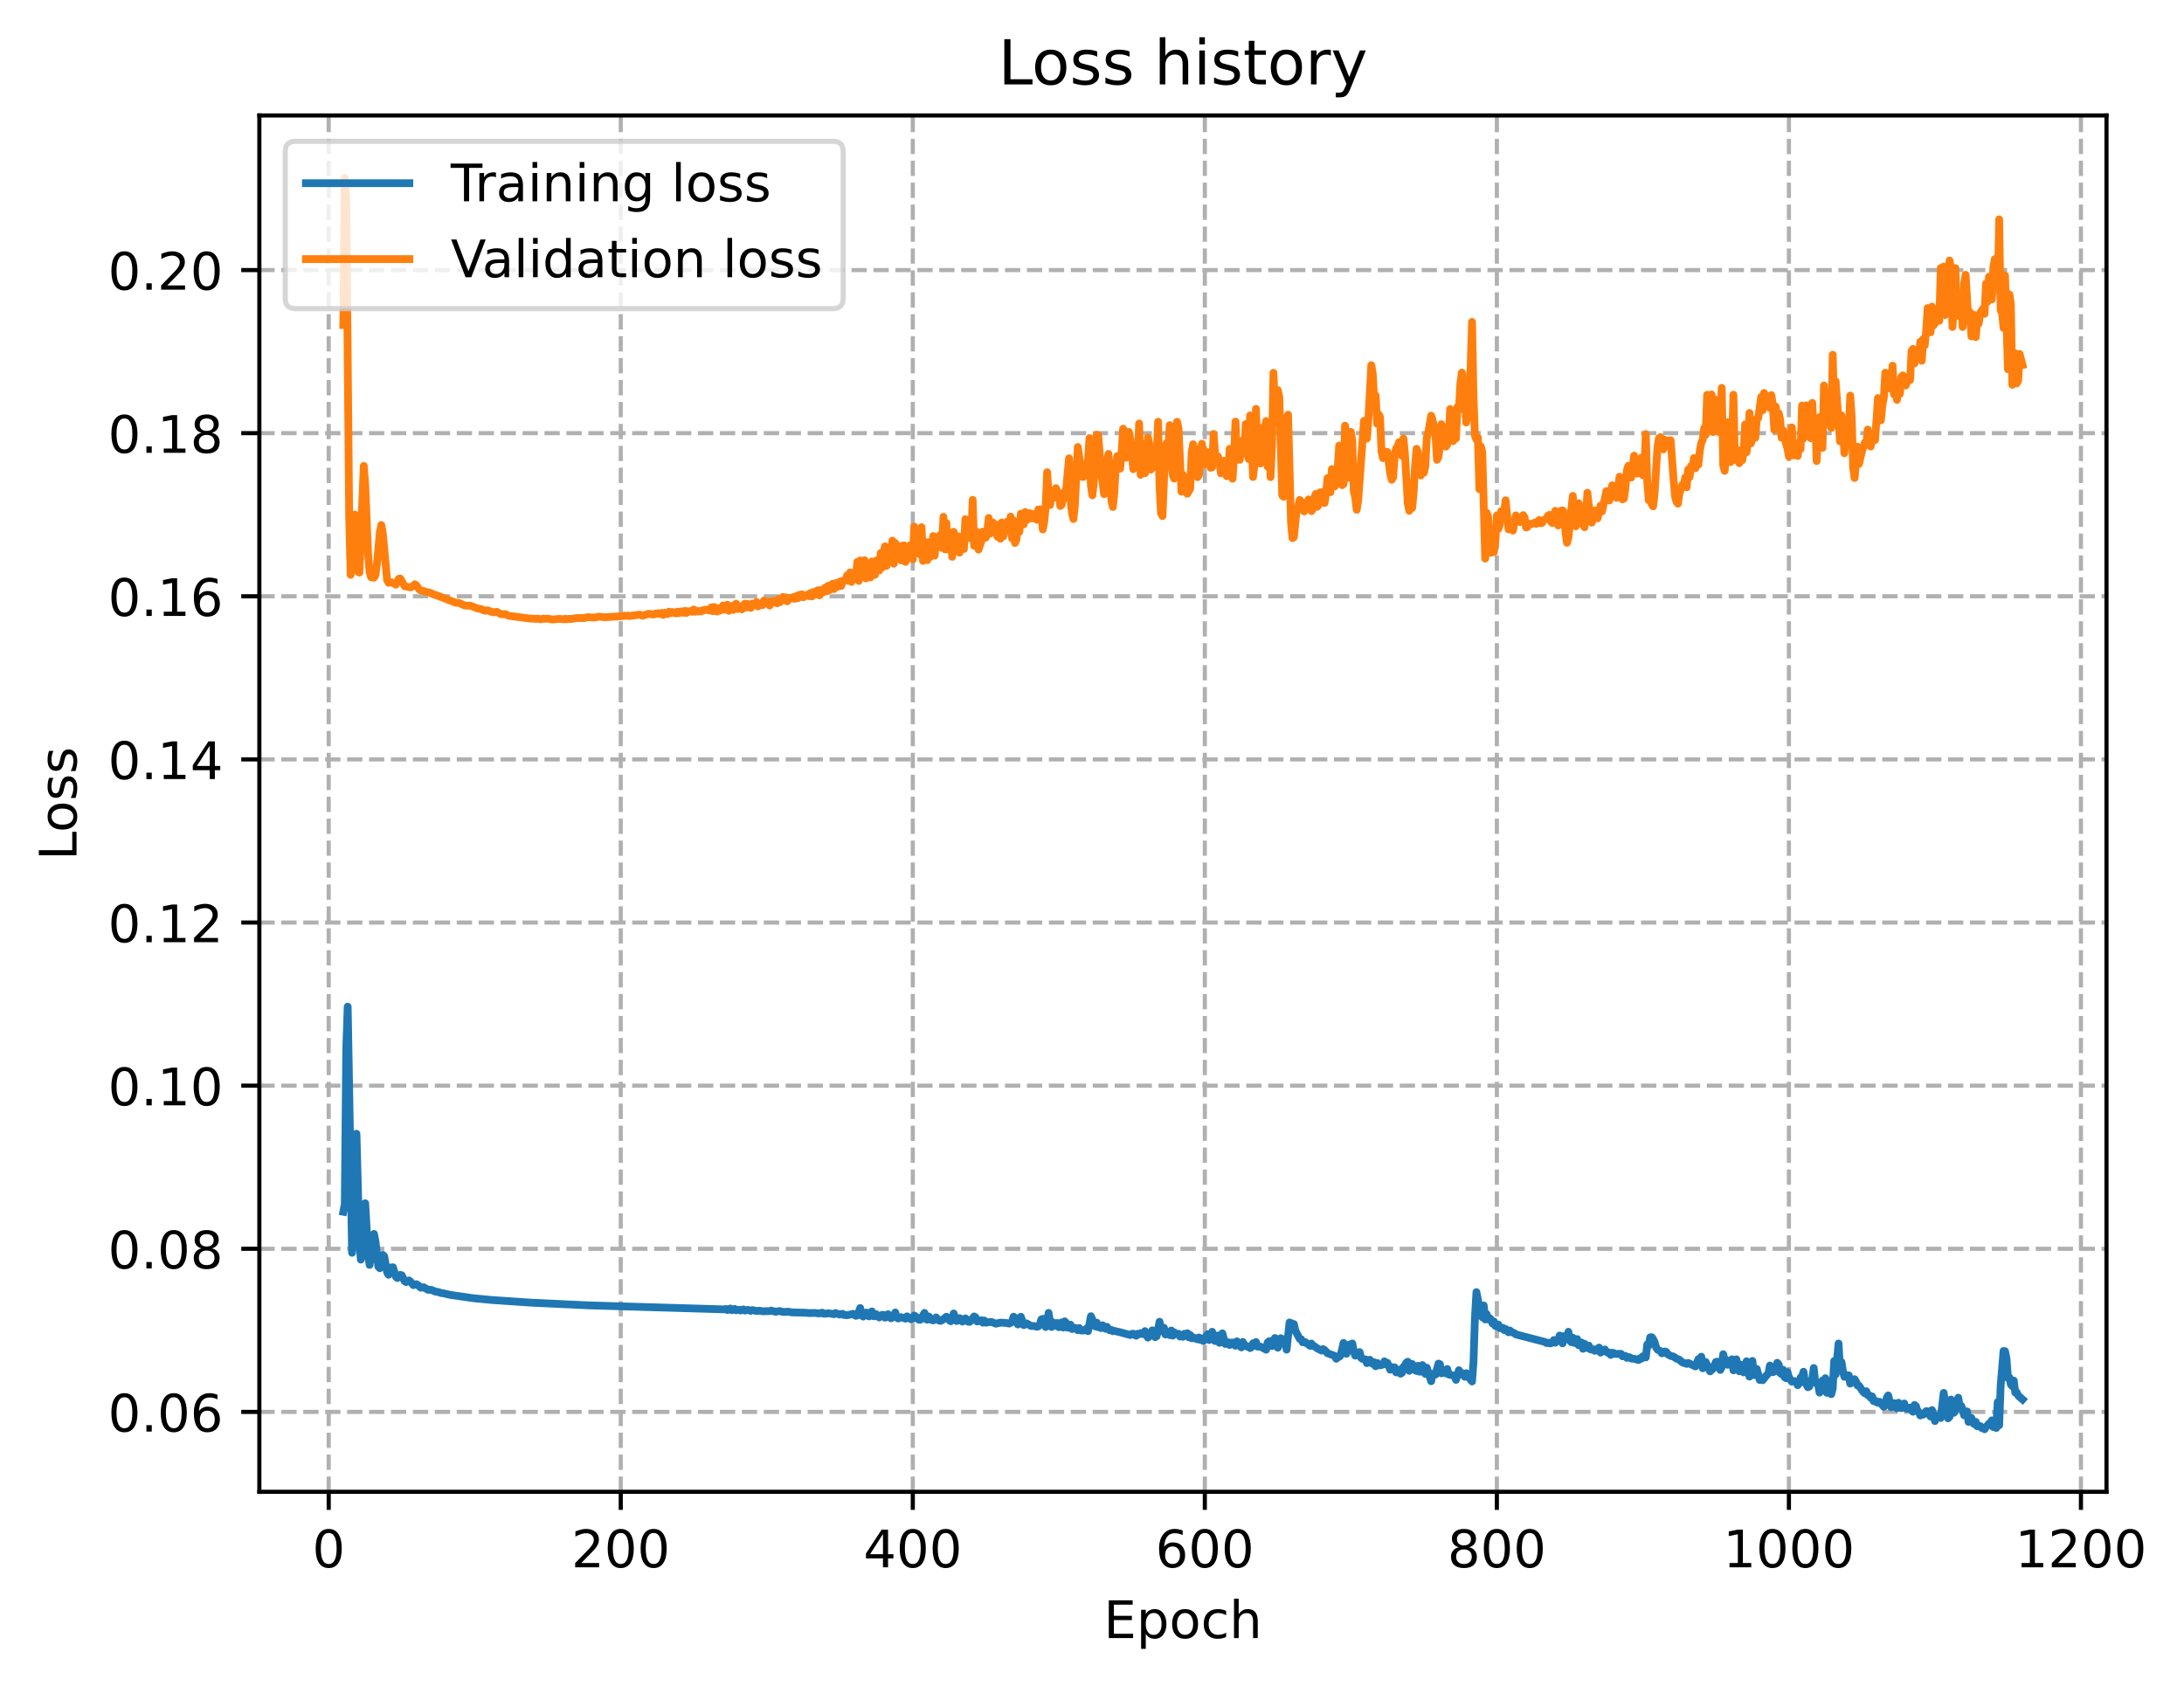 <?xml version="1.0" encoding="utf-8" standalone="no"?>
<!DOCTYPE svg PUBLIC "-//W3C//DTD SVG 1.1//EN"
  "http://www.w3.org/Graphics/SVG/1.1/DTD/svg11.dtd">
<!-- Created with matplotlib (https://matplotlib.org/) -->
<svg height="325.986pt" version="1.1" viewBox="0 0 422.248 325.986" width="422.248pt" xmlns="http://www.w3.org/2000/svg" xmlns:xlink="http://www.w3.org/1999/xlink">
 <defs>
  <style type="text/css">
*{stroke-linecap:butt;stroke-linejoin:round;}
  </style>
 </defs>
 <g id="figure_1">
  <g id="patch_1">
   <path d="M 0 325.986 
L 422.248 325.986 
L 422.248 0 
L 0 0 
z
" style="fill:#ffffff;"/>
  </g>
  <g id="axes_1">
   <g id="patch_2">
    <path d="M 50.144 288.43 
L 407.264 288.43 
L 407.264 22.318 
L 50.144 22.318 
z
" style="fill:#ffffff;"/>
   </g>
   <g id="matplotlib.axis_1">
    <g id="xtick_1">
     <g id="line2d_1">
      <path clip-path="url(#p79e97d33b9)" d="M 63.553 288.43 
L 63.553 22.318 
" style="fill:none;stroke:#b0b0b0;stroke-dasharray:2.96,1.28;stroke-dashoffset:0;stroke-width:0.8;"/>
     </g>
     <g id="line2d_2">
      <defs>
       <path d="M 0 0 
L 0 3.5 
" id="m7154ae6777" style="stroke:#000000;stroke-width:0.8;"/>
      </defs>
      <g>
       <use style="stroke:#000000;stroke-width:0.8;" x="63.553" xlink:href="#m7154ae6777" y="288.43"/>
      </g>
     </g>
     <g id="text_1">
      <!-- 0 -->
      <defs>
       <path d="M 31.781 66.406 
Q 24.172 66.406 20.328 58.906 
Q 16.5 51.422 16.5 36.375 
Q 16.5 21.391 20.328 13.891 
Q 24.172 6.391 31.781 6.391 
Q 39.453 6.391 43.281 13.891 
Q 47.125 21.391 47.125 36.375 
Q 47.125 51.422 43.281 58.906 
Q 39.453 66.406 31.781 66.406 
z
M 31.781 74.219 
Q 44.047 74.219 50.516 64.516 
Q 56.984 54.828 56.984 36.375 
Q 56.984 17.969 50.516 8.266 
Q 44.047 -1.422 31.781 -1.422 
Q 19.531 -1.422 13.062 8.266 
Q 6.594 17.969 6.594 36.375 
Q 6.594 54.828 13.062 64.516 
Q 19.531 74.219 31.781 74.219 
z
" id="DejaVuSans-48"/>
      </defs>
      <g transform="translate(60.372 303.029)scale(0.1 -0.1)">
       <use xlink:href="#DejaVuSans-48"/>
      </g>
     </g>
    </g>
    <g id="xtick_2">
     <g id="line2d_3">
      <path clip-path="url(#p79e97d33b9)" d="M 120.015 288.43 
L 120.015 22.318 
" style="fill:none;stroke:#b0b0b0;stroke-dasharray:2.96,1.28;stroke-dashoffset:0;stroke-width:0.8;"/>
     </g>
     <g id="line2d_4">
      <g>
       <use style="stroke:#000000;stroke-width:0.8;" x="120.015" xlink:href="#m7154ae6777" y="288.43"/>
      </g>
     </g>
     <g id="text_2">
      <!-- 200 -->
      <defs>
       <path d="M 19.188 8.297 
L 53.609 8.297 
L 53.609 0 
L 7.328 0 
L 7.328 8.297 
Q 12.938 14.109 22.625 23.891 
Q 32.328 33.688 34.812 36.531 
Q 39.547 41.844 41.422 45.531 
Q 43.312 49.219 43.312 52.781 
Q 43.312 58.594 39.234 62.25 
Q 35.156 65.922 28.609 65.922 
Q 23.969 65.922 18.812 64.312 
Q 13.672 62.703 7.812 59.422 
L 7.812 69.391 
Q 13.766 71.781 18.938 73 
Q 24.125 74.219 28.422 74.219 
Q 39.75 74.219 46.484 68.547 
Q 53.219 62.891 53.219 53.422 
Q 53.219 48.922 51.531 44.891 
Q 49.859 40.875 45.406 35.406 
Q 44.188 33.984 37.641 27.219 
Q 31.109 20.453 19.188 8.297 
z
" id="DejaVuSans-50"/>
      </defs>
      <g transform="translate(110.471 303.029)scale(0.1 -0.1)">
       <use xlink:href="#DejaVuSans-50"/>
       <use x="63.623" xlink:href="#DejaVuSans-48"/>
       <use x="127.246" xlink:href="#DejaVuSans-48"/>
      </g>
     </g>
    </g>
    <g id="xtick_3">
     <g id="line2d_5">
      <path clip-path="url(#p79e97d33b9)" d="M 176.477 288.43 
L 176.477 22.318 
" style="fill:none;stroke:#b0b0b0;stroke-dasharray:2.96,1.28;stroke-dashoffset:0;stroke-width:0.8;"/>
     </g>
     <g id="line2d_6">
      <g>
       <use style="stroke:#000000;stroke-width:0.8;" x="176.477" xlink:href="#m7154ae6777" y="288.43"/>
      </g>
     </g>
     <g id="text_3">
      <!-- 400 -->
      <defs>
       <path d="M 37.797 64.312 
L 12.891 25.391 
L 37.797 25.391 
z
M 35.203 72.906 
L 47.609 72.906 
L 47.609 25.391 
L 58.016 25.391 
L 58.016 17.188 
L 47.609 17.188 
L 47.609 0 
L 37.797 0 
L 37.797 17.188 
L 4.891 17.188 
L 4.891 26.703 
z
" id="DejaVuSans-52"/>
      </defs>
      <g transform="translate(166.933 303.029)scale(0.1 -0.1)">
       <use xlink:href="#DejaVuSans-52"/>
       <use x="63.623" xlink:href="#DejaVuSans-48"/>
       <use x="127.246" xlink:href="#DejaVuSans-48"/>
      </g>
     </g>
    </g>
    <g id="xtick_4">
     <g id="line2d_7">
      <path clip-path="url(#p79e97d33b9)" d="M 232.938 288.43 
L 232.938 22.318 
" style="fill:none;stroke:#b0b0b0;stroke-dasharray:2.96,1.28;stroke-dashoffset:0;stroke-width:0.8;"/>
     </g>
     <g id="line2d_8">
      <g>
       <use style="stroke:#000000;stroke-width:0.8;" x="232.938" xlink:href="#m7154ae6777" y="288.43"/>
      </g>
     </g>
     <g id="text_4">
      <!-- 600 -->
      <defs>
       <path d="M 33.016 40.375 
Q 26.375 40.375 22.484 35.828 
Q 18.609 31.297 18.609 23.391 
Q 18.609 15.531 22.484 10.953 
Q 26.375 6.391 33.016 6.391 
Q 39.656 6.391 43.531 10.953 
Q 47.406 15.531 47.406 23.391 
Q 47.406 31.297 43.531 35.828 
Q 39.656 40.375 33.016 40.375 
z
M 52.594 71.297 
L 52.594 62.312 
Q 48.875 64.062 45.094 64.984 
Q 41.312 65.922 37.594 65.922 
Q 27.828 65.922 22.672 59.328 
Q 17.531 52.734 16.797 39.406 
Q 19.672 43.656 24.016 45.922 
Q 28.375 48.188 33.594 48.188 
Q 44.578 48.188 50.953 41.516 
Q 57.328 34.859 57.328 23.391 
Q 57.328 12.156 50.688 5.359 
Q 44.047 -1.422 33.016 -1.422 
Q 20.359 -1.422 13.672 8.266 
Q 6.984 17.969 6.984 36.375 
Q 6.984 53.656 15.188 63.938 
Q 23.391 74.219 37.203 74.219 
Q 40.922 74.219 44.703 73.484 
Q 48.484 72.75 52.594 71.297 
z
" id="DejaVuSans-54"/>
      </defs>
      <g transform="translate(223.395 303.029)scale(0.1 -0.1)">
       <use xlink:href="#DejaVuSans-54"/>
       <use x="63.623" xlink:href="#DejaVuSans-48"/>
       <use x="127.246" xlink:href="#DejaVuSans-48"/>
      </g>
     </g>
    </g>
    <g id="xtick_5">
     <g id="line2d_9">
      <path clip-path="url(#p79e97d33b9)" d="M 289.4 288.43 
L 289.4 22.318 
" style="fill:none;stroke:#b0b0b0;stroke-dasharray:2.96,1.28;stroke-dashoffset:0;stroke-width:0.8;"/>
     </g>
     <g id="line2d_10">
      <g>
       <use style="stroke:#000000;stroke-width:0.8;" x="289.4" xlink:href="#m7154ae6777" y="288.43"/>
      </g>
     </g>
     <g id="text_5">
      <!-- 800 -->
      <defs>
       <path d="M 31.781 34.625 
Q 24.75 34.625 20.719 30.859 
Q 16.703 27.094 16.703 20.516 
Q 16.703 13.922 20.719 10.156 
Q 24.75 6.391 31.781 6.391 
Q 38.812 6.391 42.859 10.172 
Q 46.922 13.969 46.922 20.516 
Q 46.922 27.094 42.891 30.859 
Q 38.875 34.625 31.781 34.625 
z
M 21.922 38.812 
Q 15.578 40.375 12.031 44.719 
Q 8.5 49.078 8.5 55.328 
Q 8.5 64.062 14.719 69.141 
Q 20.953 74.219 31.781 74.219 
Q 42.672 74.219 48.875 69.141 
Q 55.078 64.062 55.078 55.328 
Q 55.078 49.078 51.531 44.719 
Q 48 40.375 41.703 38.812 
Q 48.828 37.156 52.797 32.312 
Q 56.781 27.484 56.781 20.516 
Q 56.781 9.906 50.312 4.234 
Q 43.844 -1.422 31.781 -1.422 
Q 19.734 -1.422 13.25 4.234 
Q 6.781 9.906 6.781 20.516 
Q 6.781 27.484 10.781 32.312 
Q 14.797 37.156 21.922 38.812 
z
M 18.312 54.391 
Q 18.312 48.734 21.844 45.562 
Q 25.391 42.391 31.781 42.391 
Q 38.141 42.391 41.719 45.562 
Q 45.312 48.734 45.312 54.391 
Q 45.312 60.062 41.719 63.234 
Q 38.141 66.406 31.781 66.406 
Q 25.391 66.406 21.844 63.234 
Q 18.312 60.062 18.312 54.391 
z
" id="DejaVuSans-56"/>
      </defs>
      <g transform="translate(279.856 303.029)scale(0.1 -0.1)">
       <use xlink:href="#DejaVuSans-56"/>
       <use x="63.623" xlink:href="#DejaVuSans-48"/>
       <use x="127.246" xlink:href="#DejaVuSans-48"/>
      </g>
     </g>
    </g>
    <g id="xtick_6">
     <g id="line2d_11">
      <path clip-path="url(#p79e97d33b9)" d="M 345.862 288.43 
L 345.862 22.318 
" style="fill:none;stroke:#b0b0b0;stroke-dasharray:2.96,1.28;stroke-dashoffset:0;stroke-width:0.8;"/>
     </g>
     <g id="line2d_12">
      <g>
       <use style="stroke:#000000;stroke-width:0.8;" x="345.862" xlink:href="#m7154ae6777" y="288.43"/>
      </g>
     </g>
     <g id="text_6">
      <!-- 1000 -->
      <defs>
       <path d="M 12.406 8.297 
L 28.516 8.297 
L 28.516 63.922 
L 10.984 60.406 
L 10.984 69.391 
L 28.422 72.906 
L 38.281 72.906 
L 38.281 8.297 
L 54.391 8.297 
L 54.391 0 
L 12.406 0 
z
" id="DejaVuSans-49"/>
      </defs>
      <g transform="translate(333.137 303.029)scale(0.1 -0.1)">
       <use xlink:href="#DejaVuSans-49"/>
       <use x="63.623" xlink:href="#DejaVuSans-48"/>
       <use x="127.246" xlink:href="#DejaVuSans-48"/>
       <use x="190.869" xlink:href="#DejaVuSans-48"/>
      </g>
     </g>
    </g>
    <g id="xtick_7">
     <g id="line2d_13">
      <path clip-path="url(#p79e97d33b9)" d="M 402.323 288.43 
L 402.323 22.318 
" style="fill:none;stroke:#b0b0b0;stroke-dasharray:2.96,1.28;stroke-dashoffset:0;stroke-width:0.8;"/>
     </g>
     <g id="line2d_14">
      <g>
       <use style="stroke:#000000;stroke-width:0.8;" x="402.323" xlink:href="#m7154ae6777" y="288.43"/>
      </g>
     </g>
     <g id="text_7">
      <!-- 1200 -->
      <g transform="translate(389.598 303.029)scale(0.1 -0.1)">
       <use xlink:href="#DejaVuSans-49"/>
       <use x="63.623" xlink:href="#DejaVuSans-50"/>
       <use x="127.246" xlink:href="#DejaVuSans-48"/>
       <use x="190.869" xlink:href="#DejaVuSans-48"/>
      </g>
     </g>
    </g>
    <g id="text_8">
     <!-- Epoch -->
     <defs>
      <path d="M 9.812 72.906 
L 55.906 72.906 
L 55.906 64.594 
L 19.672 64.594 
L 19.672 43.016 
L 54.391 43.016 
L 54.391 34.719 
L 19.672 34.719 
L 19.672 8.297 
L 56.781 8.297 
L 56.781 0 
L 9.812 0 
z
" id="DejaVuSans-69"/>
      <path d="M 18.109 8.203 
L 18.109 -20.797 
L 9.078 -20.797 
L 9.078 54.688 
L 18.109 54.688 
L 18.109 46.391 
Q 20.953 51.266 25.266 53.625 
Q 29.594 56 35.594 56 
Q 45.562 56 51.781 48.094 
Q 58.016 40.188 58.016 27.297 
Q 58.016 14.406 51.781 6.484 
Q 45.562 -1.422 35.594 -1.422 
Q 29.594 -1.422 25.266 0.953 
Q 20.953 3.328 18.109 8.203 
z
M 48.688 27.297 
Q 48.688 37.203 44.609 42.844 
Q 40.531 48.484 33.406 48.484 
Q 26.266 48.484 22.188 42.844 
Q 18.109 37.203 18.109 27.297 
Q 18.109 17.391 22.188 11.75 
Q 26.266 6.109 33.406 6.109 
Q 40.531 6.109 44.609 11.75 
Q 48.688 17.391 48.688 27.297 
z
" id="DejaVuSans-112"/>
      <path d="M 30.609 48.391 
Q 23.391 48.391 19.188 42.75 
Q 14.984 37.109 14.984 27.297 
Q 14.984 17.484 19.156 11.844 
Q 23.344 6.203 30.609 6.203 
Q 37.797 6.203 41.984 11.859 
Q 46.188 17.531 46.188 27.297 
Q 46.188 37.016 41.984 42.703 
Q 37.797 48.391 30.609 48.391 
z
M 30.609 56 
Q 42.328 56 49.016 48.375 
Q 55.719 40.766 55.719 27.297 
Q 55.719 13.875 49.016 6.219 
Q 42.328 -1.422 30.609 -1.422 
Q 18.844 -1.422 12.172 6.219 
Q 5.516 13.875 5.516 27.297 
Q 5.516 40.766 12.172 48.375 
Q 18.844 56 30.609 56 
z
" id="DejaVuSans-111"/>
      <path d="M 48.781 52.594 
L 48.781 44.188 
Q 44.969 46.297 41.141 47.344 
Q 37.312 48.391 33.406 48.391 
Q 24.656 48.391 19.812 42.844 
Q 14.984 37.312 14.984 27.297 
Q 14.984 17.281 19.812 11.734 
Q 24.656 6.203 33.406 6.203 
Q 37.312 6.203 41.141 7.25 
Q 44.969 8.297 48.781 10.406 
L 48.781 2.094 
Q 45.016 0.344 40.984 -0.531 
Q 36.969 -1.422 32.422 -1.422 
Q 20.062 -1.422 12.781 6.344 
Q 5.516 14.109 5.516 27.297 
Q 5.516 40.672 12.859 48.328 
Q 20.219 56 33.016 56 
Q 37.156 56 41.109 55.141 
Q 45.062 54.297 48.781 52.594 
z
" id="DejaVuSans-99"/>
      <path d="M 54.891 33.016 
L 54.891 0 
L 45.906 0 
L 45.906 32.719 
Q 45.906 40.484 42.875 44.328 
Q 39.844 48.188 33.797 48.188 
Q 26.516 48.188 22.312 43.547 
Q 18.109 38.922 18.109 30.906 
L 18.109 0 
L 9.078 0 
L 9.078 75.984 
L 18.109 75.984 
L 18.109 46.188 
Q 21.344 51.125 25.703 53.562 
Q 30.078 56 35.797 56 
Q 45.219 56 50.047 50.172 
Q 54.891 44.344 54.891 33.016 
z
" id="DejaVuSans-104"/>
     </defs>
     <g transform="translate(213.393 316.707)scale(0.1 -0.1)">
      <use xlink:href="#DejaVuSans-69"/>
      <use x="63.184" xlink:href="#DejaVuSans-112"/>
      <use x="126.66" xlink:href="#DejaVuSans-111"/>
      <use x="187.842" xlink:href="#DejaVuSans-99"/>
      <use x="242.822" xlink:href="#DejaVuSans-104"/>
     </g>
    </g>
   </g>
   <g id="matplotlib.axis_2">
    <g id="ytick_1">
     <g id="line2d_15">
      <path clip-path="url(#p79e97d33b9)" d="M 50.144 272.983 
L 407.264 272.983 
" style="fill:none;stroke:#b0b0b0;stroke-dasharray:2.96,1.28;stroke-dashoffset:0;stroke-width:0.8;"/>
     </g>
     <g id="line2d_16">
      <defs>
       <path d="M 0 0 
L -3.5 0 
" id="m915f5a08fa" style="stroke:#000000;stroke-width:0.8;"/>
      </defs>
      <g>
       <use style="stroke:#000000;stroke-width:0.8;" x="50.144" xlink:href="#m915f5a08fa" y="272.983"/>
      </g>
     </g>
     <g id="text_9">
      <!-- 0.06 -->
      <defs>
       <path d="M 10.688 12.406 
L 21 12.406 
L 21 0 
L 10.688 0 
z
" id="DejaVuSans-46"/>
      </defs>
      <g transform="translate(20.878 276.782)scale(0.1 -0.1)">
       <use xlink:href="#DejaVuSans-48"/>
       <use x="63.623" xlink:href="#DejaVuSans-46"/>
       <use x="95.41" xlink:href="#DejaVuSans-48"/>
       <use x="159.033" xlink:href="#DejaVuSans-54"/>
      </g>
     </g>
    </g>
    <g id="ytick_2">
     <g id="line2d_17">
      <path clip-path="url(#p79e97d33b9)" d="M 50.144 241.444 
L 407.264 241.444 
" style="fill:none;stroke:#b0b0b0;stroke-dasharray:2.96,1.28;stroke-dashoffset:0;stroke-width:0.8;"/>
     </g>
     <g id="line2d_18">
      <g>
       <use style="stroke:#000000;stroke-width:0.8;" x="50.144" xlink:href="#m915f5a08fa" y="241.444"/>
      </g>
     </g>
     <g id="text_10">
      <!-- 0.08 -->
      <g transform="translate(20.878 245.244)scale(0.1 -0.1)">
       <use xlink:href="#DejaVuSans-48"/>
       <use x="63.623" xlink:href="#DejaVuSans-46"/>
       <use x="95.41" xlink:href="#DejaVuSans-48"/>
       <use x="159.033" xlink:href="#DejaVuSans-56"/>
      </g>
     </g>
    </g>
    <g id="ytick_3">
     <g id="line2d_19">
      <path clip-path="url(#p79e97d33b9)" d="M 50.144 209.906 
L 407.264 209.906 
" style="fill:none;stroke:#b0b0b0;stroke-dasharray:2.96,1.28;stroke-dashoffset:0;stroke-width:0.8;"/>
     </g>
     <g id="line2d_20">
      <g>
       <use style="stroke:#000000;stroke-width:0.8;" x="50.144" xlink:href="#m915f5a08fa" y="209.906"/>
      </g>
     </g>
     <g id="text_11">
      <!-- 0.10 -->
      <g transform="translate(20.878 213.705)scale(0.1 -0.1)">
       <use xlink:href="#DejaVuSans-48"/>
       <use x="63.623" xlink:href="#DejaVuSans-46"/>
       <use x="95.41" xlink:href="#DejaVuSans-49"/>
       <use x="159.033" xlink:href="#DejaVuSans-48"/>
      </g>
     </g>
    </g>
    <g id="ytick_4">
     <g id="line2d_21">
      <path clip-path="url(#p79e97d33b9)" d="M 50.144 178.367 
L 407.264 178.367 
" style="fill:none;stroke:#b0b0b0;stroke-dasharray:2.96,1.28;stroke-dashoffset:0;stroke-width:0.8;"/>
     </g>
     <g id="line2d_22">
      <g>
       <use style="stroke:#000000;stroke-width:0.8;" x="50.144" xlink:href="#m915f5a08fa" y="178.367"/>
      </g>
     </g>
     <g id="text_12">
      <!-- 0.12 -->
      <g transform="translate(20.878 182.166)scale(0.1 -0.1)">
       <use xlink:href="#DejaVuSans-48"/>
       <use x="63.623" xlink:href="#DejaVuSans-46"/>
       <use x="95.41" xlink:href="#DejaVuSans-49"/>
       <use x="159.033" xlink:href="#DejaVuSans-50"/>
      </g>
     </g>
    </g>
    <g id="ytick_5">
     <g id="line2d_23">
      <path clip-path="url(#p79e97d33b9)" d="M 50.144 146.829 
L 407.264 146.829 
" style="fill:none;stroke:#b0b0b0;stroke-dasharray:2.96,1.28;stroke-dashoffset:0;stroke-width:0.8;"/>
     </g>
     <g id="line2d_24">
      <g>
       <use style="stroke:#000000;stroke-width:0.8;" x="50.144" xlink:href="#m915f5a08fa" y="146.829"/>
      </g>
     </g>
     <g id="text_13">
      <!-- 0.14 -->
      <g transform="translate(20.878 150.628)scale(0.1 -0.1)">
       <use xlink:href="#DejaVuSans-48"/>
       <use x="63.623" xlink:href="#DejaVuSans-46"/>
       <use x="95.41" xlink:href="#DejaVuSans-49"/>
       <use x="159.033" xlink:href="#DejaVuSans-52"/>
      </g>
     </g>
    </g>
    <g id="ytick_6">
     <g id="line2d_25">
      <path clip-path="url(#p79e97d33b9)" d="M 50.144 115.29 
L 407.264 115.29 
" style="fill:none;stroke:#b0b0b0;stroke-dasharray:2.96,1.28;stroke-dashoffset:0;stroke-width:0.8;"/>
     </g>
     <g id="line2d_26">
      <g>
       <use style="stroke:#000000;stroke-width:0.8;" x="50.144" xlink:href="#m915f5a08fa" y="115.29"/>
      </g>
     </g>
     <g id="text_14">
      <!-- 0.16 -->
      <g transform="translate(20.878 119.089)scale(0.1 -0.1)">
       <use xlink:href="#DejaVuSans-48"/>
       <use x="63.623" xlink:href="#DejaVuSans-46"/>
       <use x="95.41" xlink:href="#DejaVuSans-49"/>
       <use x="159.033" xlink:href="#DejaVuSans-54"/>
      </g>
     </g>
    </g>
    <g id="ytick_7">
     <g id="line2d_27">
      <path clip-path="url(#p79e97d33b9)" d="M 50.144 83.751 
L 407.264 83.751 
" style="fill:none;stroke:#b0b0b0;stroke-dasharray:2.96,1.28;stroke-dashoffset:0;stroke-width:0.8;"/>
     </g>
     <g id="line2d_28">
      <g>
       <use style="stroke:#000000;stroke-width:0.8;" x="50.144" xlink:href="#m915f5a08fa" y="83.751"/>
      </g>
     </g>
     <g id="text_15">
      <!-- 0.18 -->
      <g transform="translate(20.878 87.551)scale(0.1 -0.1)">
       <use xlink:href="#DejaVuSans-48"/>
       <use x="63.623" xlink:href="#DejaVuSans-46"/>
       <use x="95.41" xlink:href="#DejaVuSans-49"/>
       <use x="159.033" xlink:href="#DejaVuSans-56"/>
      </g>
     </g>
    </g>
    <g id="ytick_8">
     <g id="line2d_29">
      <path clip-path="url(#p79e97d33b9)" d="M 50.144 52.213 
L 407.264 52.213 
" style="fill:none;stroke:#b0b0b0;stroke-dasharray:2.96,1.28;stroke-dashoffset:0;stroke-width:0.8;"/>
     </g>
     <g id="line2d_30">
      <g>
       <use style="stroke:#000000;stroke-width:0.8;" x="50.144" xlink:href="#m915f5a08fa" y="52.213"/>
      </g>
     </g>
     <g id="text_16">
      <!-- 0.20 -->
      <g transform="translate(20.878 56.012)scale(0.1 -0.1)">
       <use xlink:href="#DejaVuSans-48"/>
       <use x="63.623" xlink:href="#DejaVuSans-46"/>
       <use x="95.41" xlink:href="#DejaVuSans-50"/>
       <use x="159.033" xlink:href="#DejaVuSans-48"/>
      </g>
     </g>
    </g>
    <g id="text_17">
     <!-- Loss -->
     <defs>
      <path d="M 9.812 72.906 
L 19.672 72.906 
L 19.672 8.297 
L 55.172 8.297 
L 55.172 0 
L 9.812 0 
z
" id="DejaVuSans-76"/>
      <path d="M 44.281 53.078 
L 44.281 44.578 
Q 40.484 46.531 36.375 47.5 
Q 32.281 48.484 27.875 48.484 
Q 21.188 48.484 17.844 46.438 
Q 14.5 44.391 14.5 40.281 
Q 14.5 37.156 16.891 35.375 
Q 19.281 33.594 26.516 31.984 
L 29.594 31.297 
Q 39.156 29.25 43.188 25.516 
Q 47.219 21.781 47.219 15.094 
Q 47.219 7.469 41.188 3.016 
Q 35.156 -1.422 24.609 -1.422 
Q 20.219 -1.422 15.453 -0.562 
Q 10.688 0.297 5.422 2 
L 5.422 11.281 
Q 10.406 8.688 15.234 7.391 
Q 20.062 6.109 24.812 6.109 
Q 31.156 6.109 34.562 8.281 
Q 37.984 10.453 37.984 14.406 
Q 37.984 18.062 35.516 20.016 
Q 33.062 21.969 24.703 23.781 
L 21.578 24.516 
Q 13.234 26.266 9.516 29.906 
Q 5.812 33.547 5.812 39.891 
Q 5.812 47.609 11.281 51.797 
Q 16.75 56 26.812 56 
Q 31.781 56 36.172 55.266 
Q 40.578 54.547 44.281 53.078 
z
" id="DejaVuSans-115"/>
     </defs>
     <g transform="translate(14.798 166.341)rotate(-90)scale(0.1 -0.1)">
      <use xlink:href="#DejaVuSans-76"/>
      <use x="53.963" xlink:href="#DejaVuSans-111"/>
      <use x="115.145" xlink:href="#DejaVuSans-115"/>
      <use x="167.244" xlink:href="#DejaVuSans-115"/>
     </g>
    </g>
   </g>
   <g id="line2d_31">
    <path clip-path="url(#p79e97d33b9)" d="M 66.376 234.29 
L 66.659 232.815 
L 66.941 202.751 
L 67.223 194.627 
L 68.07 242.22 
L 68.635 219.445 
L 68.917 219.199 
L 69.482 240.079 
L 69.764 243.538 
L 70.329 233.398 
L 70.611 232.641 
L 71.176 242.572 
L 71.458 244.564 
L 71.74 242.829 
L 72.023 239.887 
L 72.305 238.566 
L 72.587 239.985 
L 73.152 244.904 
L 73.434 245.202 
L 73.999 242.622 
L 74.281 242.89 
L 74.846 245.988 
L 75.128 246.466 
L 75.693 245.037 
L 75.975 245.021 
L 76.54 246.845 
L 76.822 247.103 
L 77.104 246.874 
L 77.387 246.487 
L 77.669 246.564 
L 78.233 247.703 
L 78.516 247.875 
L 79.08 247.568 
L 79.363 247.777 
L 79.927 248.476 
L 80.492 248.287 
L 80.774 248.429 
L 81.339 248.963 
L 81.903 248.878 
L 82.75 249.369 
L 83.315 249.359 
L 84.162 249.715 
L 84.727 249.801 
L 85.291 249.998 
L 85.856 250.071 
L 86.42 250.219 
L 87.267 250.387 
L 91.502 250.999 
L 95.172 251.349 
L 102.794 251.867 
L 113.804 252.382 
L 140.059 253.156 
L 140.341 253.079 
L 140.624 253.285 
L 141.188 252.992 
L 141.47 253.317 
L 142.035 253.071 
L 142.317 253.331 
L 142.882 253.222 
L 143.164 253.382 
L 143.729 253.162 
L 144.011 253.394 
L 144.576 253.253 
L 145.14 253.445 
L 145.423 253.29 
L 146.27 253.469 
L 146.834 253.41 
L 147.399 253.524 
L 148.246 253.503 
L 148.811 253.501 
L 149.093 253.387 
L 149.94 253.616 
L 150.504 253.516 
L 150.787 253.482 
L 151.351 253.661 
L 152.481 253.611 
L 153.045 253.738 
L 155.586 253.8 
L 156.433 253.87 
L 157.562 253.849 
L 158.409 253.949 
L 158.974 253.793 
L 159.256 253.997 
L 159.821 253.974 
L 160.103 253.896 
L 161.232 254.089 
L 161.514 253.86 
L 162.361 254.166 
L 162.644 254.034 
L 162.926 254.028 
L 163.208 254.242 
L 163.773 254.289 
L 164.62 254.105 
L 164.902 254.007 
L 165.467 254.403 
L 165.749 254.338 
L 166.314 252.902 
L 166.596 254.161 
L 166.878 254.546 
L 167.443 253.782 
L 167.725 253.82 
L 168.007 254.519 
L 168.29 254.234 
L 168.572 253.554 
L 168.854 254.474 
L 169.137 254.483 
L 169.419 254.096 
L 169.984 254.719 
L 170.548 254.212 
L 170.831 254.226 
L 171.113 254.76 
L 171.395 254.634 
L 171.677 254.09 
L 172.242 254.877 
L 172.524 254.741 
L 172.807 254.396 
L 173.089 253.757 
L 173.371 254.726 
L 173.654 254.927 
L 174.218 254.655 
L 175.065 254.953 
L 175.347 254.507 
L 175.912 254.958 
L 176.194 255.079 
L 176.477 254.956 
L 176.759 254.344 
L 177.324 254.752 
L 177.606 255.139 
L 177.888 255.177 
L 178.171 254.819 
L 178.735 253.838 
L 179.017 255.05 
L 179.3 255.16 
L 179.582 254.534 
L 180.147 255.197 
L 180.429 255.293 
L 180.994 254.709 
L 181.276 255.121 
L 181.558 255.324 
L 181.841 255.384 
L 182.123 255.26 
L 182.97 254.575 
L 183.252 254.836 
L 183.534 255.256 
L 183.817 255.457 
L 184.099 254.886 
L 184.381 253.949 
L 184.664 254.917 
L 184.946 255.405 
L 185.228 255.304 
L 185.511 254.845 
L 185.793 255.034 
L 186.075 255.515 
L 186.358 255.316 
L 186.64 254.899 
L 186.922 255.15 
L 187.204 255.555 
L 187.487 255.565 
L 188.334 254.521 
L 188.616 254.694 
L 188.898 255.487 
L 189.463 255.377 
L 189.745 255.259 
L 190.028 255.725 
L 190.31 255.314 
L 190.592 255.728 
L 191.439 255.59 
L 191.721 255.594 
L 192.286 255.823 
L 192.568 255.925 
L 193.415 255.717 
L 194.544 255.783 
L 195.109 255.907 
L 195.391 255.77 
L 195.674 255.447 
L 195.956 254.574 
L 196.238 254.793 
L 196.521 255.659 
L 196.803 256.076 
L 197.368 254.581 
L 197.932 256.205 
L 198.497 255.872 
L 199.344 256.367 
L 199.908 256.373 
L 200.473 256.52 
L 200.755 256.443 
L 201.038 256.054 
L 201.32 255.103 
L 201.602 254.984 
L 201.884 255.61 
L 202.167 256.568 
L 202.449 255.461 
L 202.731 253.841 
L 203.014 255.68 
L 203.296 256.563 
L 203.578 255.659 
L 203.861 256.328 
L 204.143 256.151 
L 204.425 255.796 
L 204.708 256.6 
L 205.272 255.674 
L 205.554 256.676 
L 205.837 255.47 
L 206.119 255.756 
L 206.401 256.696 
L 206.684 256.655 
L 206.966 256.122 
L 207.248 256.957 
L 207.813 256.719 
L 208.378 257.178 
L 208.66 256.764 
L 208.942 257.235 
L 209.507 257.237 
L 209.789 257.213 
L 210.071 256.873 
L 210.354 257.371 
L 210.918 254.478 
L 211.765 256.456 
L 212.048 255.729 
L 212.33 256.606 
L 212.612 256.276 
L 212.894 256.777 
L 213.177 256.239 
L 213.741 256.903 
L 214.024 256.535 
L 214.306 257.04 
L 214.588 257.211 
L 214.871 257.128 
L 215.153 257.375 
L 215.435 257.315 
L 216.564 257.584 
L 218.541 258.122 
L 218.823 257.888 
L 219.105 257.863 
L 219.67 258.257 
L 219.952 257.874 
L 220.235 257.952 
L 220.517 257.751 
L 221.081 257.967 
L 221.364 257.365 
L 221.928 258.617 
L 222.211 258.361 
L 222.775 257.215 
L 223.34 258.531 
L 223.622 258.359 
L 224.187 255.544 
L 224.469 257.379 
L 225.034 256.715 
L 225.316 258.015 
L 225.881 257.877 
L 226.163 258.144 
L 226.445 257.242 
L 226.728 258.237 
L 227.01 257.588 
L 227.292 257.907 
L 227.857 257.879 
L 228.139 258.417 
L 228.421 258.326 
L 228.704 258.454 
L 228.986 257.88 
L 229.268 258.25 
L 229.551 257.768 
L 229.833 258.563 
L 230.115 258.117 
L 230.398 258.746 
L 230.68 258.562 
L 230.962 258.783 
L 231.245 258.71 
L 231.527 258.952 
L 231.809 258.592 
L 232.091 259.06 
L 232.374 258.782 
L 232.656 259.28 
L 233.221 258.304 
L 233.503 257.955 
L 233.785 259.082 
L 234.35 257.486 
L 234.632 258.997 
L 234.915 259.281 
L 235.197 258.423 
L 235.479 258.197 
L 235.761 259.624 
L 236.044 259.221 
L 236.326 257.785 
L 236.891 259.844 
L 237.173 259.526 
L 237.455 259.519 
L 237.738 260.045 
L 238.02 259.597 
L 238.302 259.553 
L 238.585 259.993 
L 238.867 260.194 
L 239.149 259.336 
L 239.431 259.839 
L 239.714 259.763 
L 239.996 260.516 
L 240.278 259.456 
L 240.561 259.982 
L 241.125 260.365 
L 241.408 260.346 
L 241.69 260.643 
L 241.972 260.445 
L 242.255 259.716 
L 242.537 259.711 
L 242.819 259.461 
L 243.101 260.358 
L 243.666 260.351 
L 244.795 260.955 
L 245.078 259.561 
L 245.36 259.317 
L 245.642 259.292 
L 245.925 260.254 
L 246.207 259.736 
L 246.489 258.689 
L 246.771 259.204 
L 247.054 260.576 
L 247.336 259.858 
L 247.618 258.731 
L 247.901 259.778 
L 248.183 259.102 
L 248.465 258.903 
L 248.748 260.946 
L 249.312 255.69 
L 249.595 255.791 
L 249.877 256.884 
L 250.159 256.002 
L 250.441 257.293 
L 251.288 258.859 
L 251.571 258.935 
L 251.853 259.521 
L 252.135 259.456 
L 252.418 259.51 
L 252.7 259.792 
L 252.982 259.872 
L 253.265 260.208 
L 253.547 259.764 
L 253.829 260.222 
L 254.111 260.281 
L 254.676 260.699 
L 255.523 261.13 
L 255.805 260.841 
L 256.088 261.01 
L 256.652 261.629 
L 258.064 262.156 
L 258.346 262.705 
L 258.628 262.305 
L 258.911 262.339 
L 259.193 262.053 
L 259.758 259.642 
L 260.04 261.017 
L 260.322 261.749 
L 260.605 260.578 
L 260.887 259.958 
L 261.169 260.725 
L 261.452 259.75 
L 261.734 261.305 
L 262.016 262.103 
L 262.298 261.485 
L 262.581 261.715 
L 262.863 261.413 
L 263.145 262.532 
L 263.428 262.744 
L 263.992 262.83 
L 264.275 263.553 
L 264.557 263.017 
L 264.839 262.897 
L 265.122 263.495 
L 265.404 263.696 
L 265.686 263.386 
L 265.968 264.149 
L 266.251 263.506 
L 266.533 263.88 
L 266.815 263.986 
L 267.38 263.827 
L 267.662 263.203 
L 267.945 263.739 
L 268.227 263.481 
L 268.792 264.829 
L 269.074 264.299 
L 269.356 264.482 
L 269.638 264.368 
L 269.921 265.334 
L 270.203 264.961 
L 270.485 264.815 
L 270.768 265.598 
L 271.05 265.434 
L 271.332 264.279 
L 271.615 264.013 
L 271.897 263.466 
L 272.179 263.284 
L 272.462 265.043 
L 272.744 264.642 
L 273.026 263.712 
L 273.591 264.928 
L 273.873 265.07 
L 274.155 264.057 
L 274.438 265.2 
L 274.72 265.192 
L 275.002 263.929 
L 275.285 264.428 
L 275.567 265.637 
L 275.849 264.426 
L 276.696 267.05 
L 276.978 265.729 
L 277.261 265.521 
L 277.543 265.764 
L 278.108 263.643 
L 278.39 263.748 
L 278.672 265.524 
L 278.955 265.285 
L 279.237 265.306 
L 279.519 265.535 
L 279.802 264.682 
L 280.084 265.748 
L 281.213 266.004 
L 281.495 266.787 
L 282.06 264.915 
L 282.342 265.687 
L 282.625 265.452 
L 283.189 266.189 
L 283.472 265.493 
L 284.318 266.769 
L 284.601 267.094 
L 284.883 263.297 
L 285.165 254.682 
L 285.448 249.824 
L 286.012 252.628 
L 286.295 252.633 
L 286.577 254.678 
L 286.859 252.403 
L 287.142 255.106 
L 287.424 254.073 
L 287.706 255.108 
L 287.988 254.828 
L 288.271 255.134 
L 288.553 255.892 
L 288.835 255.499 
L 289.118 256.366 
L 289.4 256.43 
L 289.682 256.09 
L 289.965 256.793 
L 290.529 256.708 
L 290.812 257.165 
L 291.094 256.958 
L 291.376 257.141 
L 291.659 257.591 
L 291.941 257.251 
L 292.223 257.536 
L 292.788 257.762 
L 293.07 257.999 
L 298.716 259.461 
L 298.999 259.672 
L 299.281 259.584 
L 299.563 259.725 
L 299.845 259.726 
L 300.128 259.527 
L 300.41 259.088 
L 300.692 259.602 
L 301.257 259.056 
L 301.539 258.217 
L 301.822 259.321 
L 302.104 259.726 
L 302.386 258.317 
L 302.669 258.386 
L 302.951 258.699 
L 303.233 257.488 
L 303.515 259.215 
L 303.798 259.5 
L 304.08 258.622 
L 304.362 259.639 
L 304.645 259.655 
L 304.927 258.9 
L 305.209 260.095 
L 305.774 259.571 
L 306.056 260.781 
L 306.339 259.806 
L 306.621 260.061 
L 306.903 260.642 
L 307.185 260.165 
L 307.468 260.869 
L 307.75 260.937 
L 308.032 260.873 
L 308.315 261.171 
L 309.162 260.544 
L 309.444 261.52 
L 309.726 261.045 
L 310.009 261.271 
L 310.291 260.917 
L 310.573 261.361 
L 310.855 261.548 
L 311.138 261.513 
L 311.42 261.968 
L 311.702 261.549 
L 311.985 261.591 
L 312.267 261.774 
L 313.396 261.749 
L 313.679 262.228 
L 313.961 262.118 
L 314.243 262.156 
L 314.525 262.534 
L 314.808 262.377 
L 315.09 262.421 
L 315.372 262.67 
L 315.937 262.704 
L 316.784 262.957 
L 317.066 262.616 
L 317.349 262.696 
L 317.631 262.222 
L 318.195 262.444 
L 318.478 259.918 
L 318.76 260.162 
L 319.042 258.559 
L 319.325 258.528 
L 319.607 258.881 
L 319.889 259.483 
L 320.172 260.495 
L 320.454 260.931 
L 321.019 261.219 
L 321.301 261.658 
L 321.583 261.56 
L 321.865 261.299 
L 322.148 261.375 
L 322.43 261.825 
L 322.995 262.153 
L 323.559 262.284 
L 324.124 262.684 
L 324.689 262.893 
L 325.253 263.403 
L 326.1 263.696 
L 326.382 263.509 
L 327.794 264.188 
L 328.359 262.774 
L 328.641 263.215 
L 328.923 262.303 
L 329.206 264.547 
L 329.488 263.513 
L 329.77 263.323 
L 330.617 265.144 
L 331.182 264.633 
L 331.746 263.322 
L 332.029 263.27 
L 332.593 264.873 
L 332.876 264.348 
L 333.158 261.826 
L 333.44 262.983 
L 333.722 262.933 
L 334.005 263.874 
L 334.287 263.244 
L 334.569 263.8 
L 334.852 262.805 
L 335.134 264.942 
L 335.416 263.191 
L 335.699 262.817 
L 336.263 265.131 
L 336.546 263.851 
L 336.828 264.397 
L 337.11 265.344 
L 337.392 264.469 
L 337.675 263.19 
L 338.239 266.165 
L 338.522 263.958 
L 338.804 263.13 
L 339.086 265.849 
L 339.369 265.844 
L 339.651 264.679 
L 340.216 266.803 
L 340.498 266.634 
L 340.78 266.86 
L 341.345 266.139 
L 341.909 265.496 
L 342.192 264.013 
L 342.474 265.175 
L 342.756 265.309 
L 343.321 265.055 
L 343.603 263.487 
L 343.886 263.816 
L 344.168 265.466 
L 344.45 265.675 
L 344.732 264.841 
L 345.015 266.253 
L 345.297 266.464 
L 345.579 265.275 
L 345.862 266.276 
L 346.426 267.135 
L 346.991 267.027 
L 347.273 267.172 
L 347.556 267.814 
L 347.838 267.481 
L 348.12 266.344 
L 348.402 266.152 
L 348.685 265.215 
L 348.967 267.194 
L 349.532 268.213 
L 349.814 268.063 
L 350.096 266.968 
L 350.379 266.642 
L 350.661 264.496 
L 350.943 267.234 
L 351.226 267.546 
L 351.508 267.671 
L 351.79 269.259 
L 352.355 266.904 
L 352.637 268.47 
L 352.919 266.462 
L 353.202 269.292 
L 353.484 268.292 
L 354.049 269.552 
L 354.331 268.485 
L 354.613 263.143 
L 354.896 265.75 
L 355.46 259.755 
L 355.742 264.765 
L 356.025 263.336 
L 356.307 265.134 
L 356.589 266.194 
L 356.872 266.193 
L 357.154 265.886 
L 357.436 265.915 
L 357.719 267.513 
L 358.001 266.747 
L 358.283 266.994 
L 358.566 266.658 
L 358.848 267.151 
L 359.13 267.876 
L 359.412 267.912 
L 360.259 269.162 
L 360.542 269.385 
L 360.824 268.986 
L 361.106 269.738 
L 361.389 269.755 
L 361.671 270.258 
L 361.953 269.99 
L 362.236 270.896 
L 362.518 270.787 
L 362.8 271.111 
L 363.083 271.214 
L 363.365 271.019 
L 364.212 271.988 
L 364.494 271.559 
L 364.776 270.251 
L 365.059 269.797 
L 365.623 272.084 
L 366.188 271.291 
L 366.47 271.984 
L 366.753 272.29 
L 367.035 271.205 
L 367.599 272.257 
L 367.882 271.601 
L 368.164 271.354 
L 368.446 272.306 
L 368.729 272.377 
L 369.293 272.155 
L 369.858 272.953 
L 370.14 271.642 
L 370.423 271.859 
L 370.705 272.758 
L 370.987 272.992 
L 371.269 273.675 
L 371.552 273.361 
L 371.834 273.507 
L 372.116 273.287 
L 372.399 272.846 
L 372.681 272.864 
L 373.246 273.876 
L 373.528 272.635 
L 373.81 273.502 
L 374.093 274.756 
L 374.375 273.818 
L 374.657 273.961 
L 374.939 273.645 
L 375.222 274.159 
L 375.786 269.304 
L 376.069 271.267 
L 376.351 272.309 
L 376.633 274.23 
L 376.916 273.93 
L 377.198 270.586 
L 377.48 273.2 
L 377.763 273.148 
L 378.327 272.133 
L 378.609 270.226 
L 378.892 272.034 
L 379.174 271.815 
L 379.456 272.521 
L 379.739 273.638 
L 380.021 273.53 
L 380.303 272.89 
L 380.586 274.909 
L 380.868 274.115 
L 381.15 274.145 
L 381.433 275.116 
L 381.715 275.34 
L 381.997 274.912 
L 382.279 275.758 
L 382.844 275.71 
L 383.126 276.088 
L 383.409 276.102 
L 383.691 276.334 
L 383.973 275.838 
L 384.256 275.646 
L 384.538 275.241 
L 384.82 275.107 
L 385.103 274.617 
L 385.385 275.926 
L 385.667 275.825 
L 385.949 276.092 
L 386.232 271.078 
L 386.514 275.569 
L 386.796 267.938 
L 387.361 261.196 
L 387.643 261.239 
L 387.926 262.623 
L 388.208 266.416 
L 388.49 266.318 
L 388.773 267.672 
L 389.055 268.01 
L 389.337 266.926 
L 389.619 269.238 
L 389.902 269.21 
L 390.184 269.825 
L 391.031 270.567 
L 391.031 270.567 
" style="fill:none;stroke:#1f77b4;stroke-linecap:square;stroke-width:1.5;"/>
   </g>
   <g id="line2d_32">
    <path clip-path="url(#p79e97d33b9)" d="M 66.376 62.839 
L 66.659 34.414 
L 66.941 38.051 
L 67.506 99.887 
L 67.788 111.138 
L 68.07 106.607 
L 68.353 99.592 
L 68.635 99.483 
L 69.2 110.522 
L 69.482 110.706 
L 70.329 90.083 
L 70.611 93.664 
L 71.176 107.285 
L 71.458 110.622 
L 71.74 111.594 
L 72.305 111.691 
L 72.587 111.188 
L 72.87 109.154 
L 73.434 102.923 
L 73.716 101.505 
L 73.999 102.983 
L 74.846 112.172 
L 75.128 112.676 
L 75.693 112.587 
L 76.54 113.04 
L 77.104 111.902 
L 77.387 111.858 
L 78.233 113.359 
L 79.363 113.574 
L 79.645 113.446 
L 80.21 112.958 
L 80.492 113.15 
L 81.057 113.97 
L 81.339 114.144 
L 81.903 114.261 
L 82.468 114.48 
L 83.033 114.563 
L 83.88 114.937 
L 84.727 115.213 
L 88.114 116.541 
L 88.679 116.549 
L 89.243 116.791 
L 89.808 117.064 
L 90.373 117.113 
L 90.937 117.094 
L 92.349 117.665 
L 92.913 117.719 
L 93.76 118.088 
L 94.325 117.995 
L 94.89 118.251 
L 95.454 118.408 
L 96.019 118.289 
L 96.866 118.748 
L 97.713 118.745 
L 98.277 119.045 
L 102.512 119.602 
L 103.077 119.601 
L 103.641 119.668 
L 103.923 119.596 
L 104.488 119.741 
L 105.053 119.591 
L 105.617 119.66 
L 105.9 119.597 
L 106.747 119.785 
L 108.158 119.653 
L 109.005 119.748 
L 109.287 119.628 
L 109.57 119.728 
L 110.134 119.647 
L 110.417 119.676 
L 110.981 119.582 
L 111.546 119.489 
L 112.957 119.499 
L 113.522 119.331 
L 114.934 119.401 
L 115.78 119.224 
L 116.345 119.283 
L 116.91 119.339 
L 120.297 119.133 
L 120.58 119.031 
L 121.144 119.074 
L 121.427 119.017 
L 121.709 119.105 
L 123.685 118.829 
L 124.25 119.055 
L 125.379 118.668 
L 126.226 118.81 
L 126.508 118.786 
L 126.79 118.621 
L 127.073 118.671 
L 127.355 118.543 
L 127.637 118.701 
L 127.92 118.505 
L 128.202 118.9 
L 128.484 118.491 
L 128.767 118.487 
L 129.049 118.726 
L 129.331 118.259 
L 129.614 118.557 
L 129.896 118.318 
L 130.178 118.493 
L 130.46 118.387 
L 130.743 118.603 
L 131.025 118.252 
L 131.307 118.549 
L 131.59 118.249 
L 131.872 118.199 
L 132.154 118.48 
L 132.437 118.108 
L 132.719 118.504 
L 133.001 118.174 
L 133.284 118.266 
L 133.566 118.125 
L 133.848 118.281 
L 134.13 117.846 
L 134.413 118.285 
L 134.695 118.077 
L 134.977 118.241 
L 135.26 118.148 
L 135.542 118.221 
L 135.824 117.981 
L 136.107 117.987 
L 136.389 117.864 
L 136.671 117.954 
L 136.954 117.852 
L 137.236 118.053 
L 137.518 117.44 
L 137.8 118.168 
L 138.083 117.344 
L 138.365 117.542 
L 138.647 118.238 
L 138.93 117.6 
L 139.212 118.069 
L 139.494 117.889 
L 139.777 117.064 
L 140.059 117.849 
L 140.341 117.197 
L 140.624 116.92 
L 140.906 118.103 
L 141.47 117.158 
L 141.753 117.915 
L 142.035 116.954 
L 142.317 116.718 
L 142.6 117.752 
L 143.164 117.191 
L 143.447 117.818 
L 143.729 117.059 
L 144.011 116.713 
L 144.294 117.471 
L 144.576 116.774 
L 144.858 117.039 
L 145.14 117.54 
L 145.423 116.692 
L 145.705 117.037 
L 145.987 116.868 
L 146.27 116.383 
L 146.552 117.245 
L 146.834 116.879 
L 147.117 116.833 
L 147.399 117 
L 147.681 116.121 
L 147.964 116.602 
L 148.528 116.324 
L 148.811 117.074 
L 149.093 116.225 
L 149.375 116.485 
L 149.657 116.222 
L 149.94 116.151 
L 150.222 116.664 
L 150.504 115.855 
L 150.787 116.429 
L 151.069 115.711 
L 151.351 115.415 
L 151.634 116.041 
L 151.916 115.489 
L 152.198 116.267 
L 152.481 115.716 
L 152.763 115.577 
L 153.045 115.729 
L 153.327 115.454 
L 153.61 115.781 
L 153.892 115.27 
L 154.174 115.694 
L 154.457 115.025 
L 154.739 115.432 
L 155.021 114.896 
L 155.304 115.482 
L 155.586 115.112 
L 155.868 115.22 
L 156.151 114.957 
L 156.433 115.269 
L 156.715 114.648 
L 156.997 115.317 
L 157.28 114.458 
L 157.562 114.882 
L 157.844 114.262 
L 158.127 114.125 
L 158.409 115.108 
L 158.691 114.071 
L 158.974 114.647 
L 159.256 114.307 
L 159.538 113.613 
L 159.821 114.334 
L 160.103 113.261 
L 160.385 114.081 
L 160.95 112.875 
L 161.232 113.895 
L 161.514 112.752 
L 161.797 113.508 
L 162.079 113.41 
L 162.361 112.441 
L 162.644 113.297 
L 162.926 112.284 
L 163.491 112.224 
L 163.773 111.25 
L 164.055 112.298 
L 164.337 110.678 
L 164.62 112.507 
L 164.902 110.762 
L 165.467 111.74 
L 165.749 108.636 
L 166.031 112.324 
L 166.314 108.365 
L 166.878 111.568 
L 167.161 108.317 
L 167.443 111.829 
L 167.725 110.938 
L 168.007 109.117 
L 168.29 111.639 
L 168.572 108.562 
L 168.854 109.188 
L 169.137 111.159 
L 169.419 108.372 
L 169.984 110.306 
L 170.266 106.941 
L 170.548 109.737 
L 170.831 106.68 
L 171.113 105.623 
L 171.395 109.417 
L 171.677 106.8 
L 171.96 107.12 
L 172.242 107.258 
L 172.524 104.522 
L 172.807 108.991 
L 173.089 104.986 
L 173.371 105.413 
L 173.654 107.733 
L 173.936 105.973 
L 174.218 108.345 
L 174.501 105.494 
L 174.783 105.445 
L 175.065 108.648 
L 175.347 105.771 
L 175.63 106.667 
L 175.912 105.438 
L 176.194 105.804 
L 176.477 108.146 
L 176.759 101.812 
L 177.041 107.033 
L 177.324 105.067 
L 177.606 105.042 
L 177.888 107.22 
L 178.171 101.923 
L 178.453 108.453 
L 178.735 104.889 
L 179.017 104.823 
L 179.3 108.301 
L 179.582 104.826 
L 179.864 107.68 
L 180.147 106.612 
L 180.429 103.637 
L 180.711 107.426 
L 180.994 103.815 
L 181.276 105.194 
L 181.841 103.365 
L 182.123 105.921 
L 182.405 99.915 
L 182.687 106.208 
L 182.97 101.124 
L 183.252 106.238 
L 183.534 105.059 
L 183.817 103.057 
L 184.099 107.656 
L 184.381 102.822 
L 184.946 106.499 
L 185.228 103.682 
L 185.511 106.859 
L 185.793 104.742 
L 186.075 103.656 
L 186.358 106.142 
L 186.64 100.374 
L 186.922 102.923 
L 187.204 103.976 
L 187.487 100.651 
L 187.769 104.161 
L 188.051 96.645 
L 188.334 105.52 
L 188.616 102.717 
L 188.898 102.863 
L 189.181 106.262 
L 189.745 104.585 
L 190.028 102.779 
L 190.31 103.523 
L 190.592 103.949 
L 190.874 102.849 
L 191.157 100.138 
L 191.439 103.153 
L 191.721 101.041 
L 192.004 101.046 
L 192.286 102.602 
L 192.568 102.302 
L 192.851 103.778 
L 193.133 101.424 
L 193.415 104.151 
L 193.698 101.014 
L 193.98 103.728 
L 194.262 101.927 
L 194.544 102.72 
L 194.827 100.799 
L 195.109 102.571 
L 195.391 99.88 
L 195.674 104.111 
L 195.956 100.61 
L 196.238 104.981 
L 196.521 104.303 
L 196.803 101.332 
L 197.085 102.822 
L 197.368 99.314 
L 197.65 101.15 
L 197.932 101.389 
L 198.214 98.991 
L 198.497 100.543 
L 199.061 99.206 
L 199.344 100.22 
L 199.626 99.379 
L 199.908 100.246 
L 200.191 99.461 
L 200.473 100.505 
L 200.755 98.49 
L 201.038 100.315 
L 201.32 98.475 
L 201.602 102.363 
L 201.884 100.898 
L 202.167 98.11 
L 202.449 91.295 
L 202.731 95.511 
L 203.014 97.654 
L 203.296 95.756 
L 203.578 96.345 
L 204.143 94.368 
L 204.425 95.055 
L 204.708 95.345 
L 204.99 97.831 
L 205.272 97.575 
L 205.837 95.057 
L 206.119 94.71 
L 206.684 88.609 
L 206.966 96.477 
L 207.248 99.191 
L 207.531 100.35 
L 207.813 97.692 
L 208.378 86.42 
L 209.224 92.214 
L 209.507 92.189 
L 209.789 90.085 
L 210.071 89.901 
L 210.354 88.975 
L 210.636 84.699 
L 210.918 93.902 
L 211.201 95.768 
L 211.483 93.155 
L 211.765 87.428 
L 212.048 84.049 
L 212.33 84.143 
L 212.894 91.186 
L 213.459 95.539 
L 213.741 90.683 
L 214.306 87.757 
L 214.871 96.759 
L 215.153 98.031 
L 215.435 95.302 
L 215.718 90.213 
L 216 88.179 
L 216.282 89.16 
L 216.564 90.608 
L 216.847 87.621 
L 217.129 82.88 
L 217.411 83.259 
L 217.694 88.5 
L 217.976 87.538 
L 218.258 83.516 
L 218.541 84.784 
L 219.105 90.715 
L 219.388 88.128 
L 219.67 86.924 
L 219.952 89.65 
L 220.235 81.875 
L 220.517 91.811 
L 220.799 85.8 
L 221.081 86.48 
L 221.364 91.5 
L 221.646 88.632 
L 221.928 84.593 
L 222.211 85.876 
L 222.493 90.792 
L 222.775 90.482 
L 223.058 87.918 
L 223.34 88.504 
L 223.622 87.971 
L 223.905 81.537 
L 224.187 94.138 
L 224.469 99.248 
L 224.751 99.783 
L 225.316 86.203 
L 225.598 85.629 
L 225.881 86.848 
L 226.163 82.186 
L 226.445 88.486 
L 226.728 91.833 
L 227.01 92.534 
L 227.575 81.546 
L 227.857 82.897 
L 228.421 95.073 
L 228.704 91.797 
L 228.986 93.535 
L 229.268 93.233 
L 229.551 95.463 
L 230.115 94.503 
L 230.398 87.369 
L 230.68 85.884 
L 230.962 87.761 
L 231.245 90.668 
L 231.527 92.261 
L 231.809 91.808 
L 232.091 86.993 
L 232.374 85.794 
L 232.656 89.594 
L 232.938 89.798 
L 233.221 87.355 
L 233.503 88.071 
L 234.068 90.442 
L 234.35 90.343 
L 234.632 83.91 
L 234.915 87.602 
L 235.197 88.433 
L 235.479 88.243 
L 235.761 89.33 
L 236.044 91.519 
L 236.608 89.095 
L 236.891 91.073 
L 237.173 92.074 
L 237.455 91.52 
L 237.738 86.779 
L 238.02 87.696 
L 238.302 92.56 
L 238.585 88.057 
L 238.867 81.509 
L 239.149 88.919 
L 239.431 88.491 
L 239.714 88.887 
L 239.996 86.154 
L 240.278 85.122 
L 240.561 87.72 
L 240.843 81.977 
L 241.125 84.676 
L 241.408 88.748 
L 241.69 80.315 
L 241.972 84.629 
L 242.255 92.234 
L 242.537 89.811 
L 242.819 79.046 
L 243.101 87.688 
L 243.384 82.603 
L 243.666 89.62 
L 243.948 89.446 
L 244.513 82.908 
L 244.795 81.397 
L 245.078 90.223 
L 245.36 85.446 
L 245.642 92.249 
L 245.925 86.127 
L 246.207 72.077 
L 246.489 78.943 
L 246.771 81.363 
L 247.054 75.426 
L 247.336 76.78 
L 247.901 95.789 
L 248.183 96.047 
L 248.748 80.695 
L 249.03 80.178 
L 249.595 100.885 
L 249.877 104.045 
L 250.159 103.851 
L 250.724 98.281 
L 251.006 97.813 
L 251.288 96.649 
L 251.571 96.943 
L 251.853 98.382 
L 252.135 98.885 
L 252.418 97.898 
L 252.7 97.373 
L 252.982 96.561 
L 253.547 98.812 
L 253.829 98.414 
L 254.111 96.185 
L 254.394 95.491 
L 254.676 97.987 
L 254.958 97.567 
L 255.241 95.181 
L 255.523 95.251 
L 255.805 95.099 
L 256.088 97.256 
L 256.37 95.427 
L 256.652 92.435 
L 256.935 94.729 
L 257.217 95.174 
L 257.499 90.695 
L 258.064 94.042 
L 258.346 93.452 
L 258.628 90.457 
L 258.911 86.141 
L 259.193 86.566 
L 259.475 93.803 
L 259.758 93.582 
L 260.04 82.297 
L 260.322 84.122 
L 260.605 92.374 
L 260.887 89.514 
L 261.169 83.494 
L 261.452 85.29 
L 261.734 94.999 
L 262.016 96.185 
L 262.298 98.568 
L 262.581 96.821 
L 263.71 81.36 
L 263.992 82.205 
L 264.275 84.792 
L 264.557 81.031 
L 265.122 70.607 
L 265.404 72.212 
L 265.686 77.681 
L 265.968 76.473 
L 266.251 81.945 
L 266.533 80.096 
L 266.815 80.629 
L 267.098 87.332 
L 267.38 88.576 
L 267.662 87.27 
L 267.945 87.461 
L 268.227 87.366 
L 268.792 91.672 
L 269.074 92.761 
L 269.356 92.289 
L 269.638 88.033 
L 269.921 86.686 
L 270.203 86.31 
L 270.485 85.492 
L 270.768 85.85 
L 271.05 88.13 
L 271.332 84.775 
L 271.615 87.586 
L 272.179 97.346 
L 272.462 98.76 
L 272.744 95.813 
L 273.026 98.202 
L 273.308 95.238 
L 273.591 89.942 
L 273.873 86.772 
L 274.155 87.408 
L 274.72 91.919 
L 275.002 91.002 
L 275.285 91.405 
L 275.567 90.179 
L 275.849 84.659 
L 276.132 83.655 
L 276.696 80.37 
L 276.978 81.206 
L 277.543 84.211 
L 277.825 88.905 
L 278.108 88.376 
L 278.39 86.063 
L 278.672 82.006 
L 278.955 83.346 
L 279.237 85.682 
L 279.519 86.357 
L 279.802 85.978 
L 280.084 84.681 
L 280.366 79.092 
L 280.648 83.908 
L 280.931 85.295 
L 281.213 84.629 
L 281.495 84.79 
L 281.778 78.677 
L 282.06 79.269 
L 282.342 74.154 
L 282.625 72.039 
L 283.189 75.935 
L 283.472 81.686 
L 283.754 79.278 
L 284.318 71.078 
L 284.601 62.232 
L 284.883 76.804 
L 285.165 84.298 
L 285.448 85.003 
L 285.73 84.628 
L 286.012 94.588 
L 286.295 86.279 
L 286.577 87.35 
L 287.142 108.007 
L 287.424 99.149 
L 287.706 99.887 
L 287.988 106.879 
L 288.271 106.862 
L 288.553 106.279 
L 288.835 106.747 
L 289.118 104.61 
L 289.4 99.679 
L 289.682 102.27 
L 289.965 101.439 
L 290.247 98.826 
L 290.529 98.835 
L 290.812 98.979 
L 291.094 96.729 
L 291.659 102.344 
L 291.941 102.347 
L 292.223 101.902 
L 292.505 102.581 
L 293.07 99.644 
L 293.352 100.83 
L 293.635 100.762 
L 293.917 100.938 
L 294.482 99.598 
L 294.764 100.066 
L 295.046 101.999 
L 295.329 101.88 
L 295.611 101.263 
L 296.175 101.293 
L 296.74 101.039 
L 297.022 101.282 
L 297.305 101.043 
L 297.587 100.537 
L 297.869 101.168 
L 298.152 101.099 
L 298.434 100.539 
L 298.716 100.458 
L 298.999 100.221 
L 299.281 99.695 
L 299.563 99.548 
L 299.845 100.869 
L 300.128 101.122 
L 300.692 98.761 
L 301.257 101.598 
L 301.539 100.514 
L 301.822 98.735 
L 302.104 98.673 
L 302.386 99.049 
L 302.669 102.878 
L 302.951 104.944 
L 303.233 103.936 
L 304.08 95.876 
L 304.362 99.655 
L 304.645 101.77 
L 304.927 100.876 
L 305.209 97.295 
L 305.492 98.012 
L 306.056 101.334 
L 306.339 101.943 
L 306.621 99.992 
L 306.903 95.265 
L 307.468 100.348 
L 307.75 101.05 
L 308.315 98.692 
L 308.597 99.077 
L 308.879 100.215 
L 309.444 97.753 
L 309.726 98.876 
L 310.291 96.298 
L 310.573 94.943 
L 310.855 96.502 
L 311.138 96.776 
L 311.702 93.829 
L 311.985 95.125 
L 312.549 96.257 
L 313.114 92.156 
L 313.679 96.547 
L 313.961 96.398 
L 314.243 94.442 
L 314.525 90.993 
L 314.808 90.075 
L 315.09 91.699 
L 315.372 92.343 
L 315.937 88.103 
L 316.219 90.587 
L 316.502 91.579 
L 316.784 90.761 
L 317.066 90.433 
L 317.349 88.464 
L 317.631 91.894 
L 317.913 90.484 
L 318.195 83.925 
L 318.478 93.147 
L 318.76 96.711 
L 319.042 96.23 
L 319.325 97.46 
L 319.607 97.911 
L 319.889 95.466 
L 320.454 86.436 
L 320.736 84.718 
L 321.019 84.511 
L 321.583 86.889 
L 321.865 85.028 
L 322.148 85.415 
L 322.43 86.071 
L 322.712 85.128 
L 322.995 85.117 
L 323.559 92.659 
L 323.842 95.987 
L 324.124 97.018 
L 324.406 97.38 
L 324.689 95.43 
L 325.253 93.731 
L 325.535 93.926 
L 325.818 92.306 
L 326.1 94.22 
L 326.382 90.771 
L 326.665 92.244 
L 326.947 90.073 
L 327.229 90.429 
L 327.512 88.55 
L 327.794 90.538 
L 328.076 88.509 
L 328.359 89.847 
L 328.641 87.135 
L 328.923 85.612 
L 329.206 85.05 
L 329.488 82.743 
L 329.77 84.071 
L 330.052 76.324 
L 330.335 81.681 
L 330.617 82.452 
L 330.899 76.263 
L 331.182 83.529 
L 331.464 77.161 
L 331.746 83.176 
L 332.029 80.596 
L 332.311 83.525 
L 332.593 80.929 
L 332.876 74.994 
L 333.158 89.944 
L 333.44 91.04 
L 333.722 87.675 
L 334.005 81.618 
L 334.287 83.985 
L 334.569 89.343 
L 334.852 85.552 
L 335.134 76.321 
L 335.416 88.934 
L 335.699 88.796 
L 335.981 88.239 
L 336.263 89.556 
L 336.546 86.994 
L 336.828 88.996 
L 337.11 87.501 
L 337.392 82.071 
L 337.675 87.438 
L 337.957 85.465 
L 338.239 79.846 
L 338.522 85.725 
L 339.086 83.304 
L 339.369 84.644 
L 339.651 80.952 
L 339.933 80.826 
L 340.498 76.737 
L 340.78 79.33 
L 341.062 75.974 
L 341.345 77.837 
L 341.627 78.386 
L 341.909 76.593 
L 342.192 78.899 
L 342.474 76.392 
L 342.756 78.468 
L 343.039 83.098 
L 343.321 78.601 
L 343.603 80.936 
L 343.886 79.885 
L 344.168 81.165 
L 344.45 84.648 
L 344.732 83.193 
L 345.015 84.065 
L 345.297 85.762 
L 345.579 86.711 
L 345.862 88.27 
L 346.144 83.953 
L 346.426 82.637 
L 346.709 88.053 
L 346.991 87.244 
L 347.273 85.673 
L 347.556 88.163 
L 347.838 86.437 
L 348.12 86.807 
L 348.402 78.409 
L 348.685 84.786 
L 349.249 78.361 
L 349.532 81.224 
L 349.814 82.137 
L 350.096 84.738 
L 350.379 77.892 
L 350.661 84.339 
L 350.943 81.457 
L 351.226 89.149 
L 351.508 83.206 
L 351.79 80.663 
L 352.355 86.592 
L 352.637 74.538 
L 352.919 78.38 
L 353.202 77.255 
L 353.484 80.551 
L 353.766 82.036 
L 354.049 82.728 
L 354.331 68.583 
L 354.613 79.103 
L 354.896 73.725 
L 355.46 81.5 
L 355.742 85.342 
L 356.025 80.298 
L 356.307 82.643 
L 356.589 87.633 
L 356.872 84.219 
L 357.154 84.337 
L 357.436 83.792 
L 357.719 76.485 
L 358.001 80.683 
L 358.283 90.444 
L 358.566 92.416 
L 359.13 86.363 
L 359.412 89.686 
L 359.977 87.322 
L 360.542 85.573 
L 360.824 86.022 
L 361.106 83.051 
L 361.671 86.332 
L 361.953 84.511 
L 362.236 85.165 
L 362.518 85.08 
L 363.083 76.956 
L 363.365 80.747 
L 363.647 81.277 
L 363.929 78.388 
L 364.212 76.964 
L 364.494 72.058 
L 364.776 75.126 
L 365.059 72.207 
L 365.341 75.126 
L 365.623 73.469 
L 365.906 70.704 
L 366.188 76.266 
L 366.47 74.332 
L 366.753 77.319 
L 367.035 74.81 
L 367.317 76.174 
L 367.599 72.857 
L 367.882 72.579 
L 368.164 73.069 
L 368.446 74.538 
L 369.011 73.052 
L 369.293 73.49 
L 369.576 67.861 
L 369.858 67.444 
L 370.14 70.266 
L 370.423 68.709 
L 370.705 68.212 
L 370.987 69.242 
L 371.269 66.058 
L 371.552 69.749 
L 371.834 65.535 
L 372.116 66.795 
L 372.399 63.972 
L 372.681 59.559 
L 372.963 63.287 
L 373.246 64.251 
L 373.528 59.276 
L 373.81 62.943 
L 374.657 61.644 
L 374.939 62.012 
L 375.222 51.81 
L 375.504 57.802 
L 375.786 51.539 
L 376.069 60.911 
L 376.351 56.21 
L 376.633 56.317 
L 376.916 50.369 
L 377.198 51.819 
L 377.48 63.225 
L 377.763 59.454 
L 378.045 51.837 
L 378.327 60.306 
L 378.609 61.034 
L 378.892 57.083 
L 379.174 58.581 
L 379.456 63.225 
L 379.739 54.961 
L 380.021 53.122 
L 380.586 62.139 
L 380.868 60.366 
L 381.15 65.041 
L 381.433 60.927 
L 381.715 60.891 
L 381.997 65.177 
L 382.279 61.437 
L 382.562 62.562 
L 382.844 60.509 
L 383.409 59.631 
L 383.691 60.676 
L 383.973 54.821 
L 384.256 58.35 
L 384.538 53.5 
L 384.82 55.023 
L 385.103 57.896 
L 385.385 51.697 
L 385.667 50.091 
L 385.949 51.674 
L 386.232 56.066 
L 386.514 42.412 
L 386.796 60.004 
L 387.079 60.531 
L 387.361 63.418 
L 387.643 53.251 
L 388.208 71.4 
L 388.49 56.922 
L 388.773 58.706 
L 389.055 74.403 
L 389.619 68.317 
L 389.902 74.123 
L 390.184 73.602 
L 390.466 68.438 
L 391.031 70.59 
L 391.031 70.59 
" style="fill:none;stroke:#ff7f0e;stroke-linecap:square;stroke-width:1.5;"/>
   </g>
   <g id="patch_3">
    <path d="M 50.144 288.43 
L 50.144 22.318 
" style="fill:none;stroke:#000000;stroke-linecap:square;stroke-linejoin:miter;stroke-width:0.8;"/>
   </g>
   <g id="patch_4">
    <path d="M 407.264 288.43 
L 407.264 22.318 
" style="fill:none;stroke:#000000;stroke-linecap:square;stroke-linejoin:miter;stroke-width:0.8;"/>
   </g>
   <g id="patch_5">
    <path d="M 50.144 288.43 
L 407.264 288.43 
" style="fill:none;stroke:#000000;stroke-linecap:square;stroke-linejoin:miter;stroke-width:0.8;"/>
   </g>
   <g id="patch_6">
    <path d="M 50.144 22.318 
L 407.264 22.318 
" style="fill:none;stroke:#000000;stroke-linecap:square;stroke-linejoin:miter;stroke-width:0.8;"/>
   </g>
   <g id="text_18">
    <!-- Loss history -->
    <defs>
     <path id="DejaVuSans-32"/>
     <path d="M 9.422 54.688 
L 18.406 54.688 
L 18.406 0 
L 9.422 0 
z
M 9.422 75.984 
L 18.406 75.984 
L 18.406 64.594 
L 9.422 64.594 
z
" id="DejaVuSans-105"/>
     <path d="M 18.312 70.219 
L 18.312 54.688 
L 36.812 54.688 
L 36.812 47.703 
L 18.312 47.703 
L 18.312 18.016 
Q 18.312 11.328 20.141 9.422 
Q 21.969 7.516 27.594 7.516 
L 36.812 7.516 
L 36.812 0 
L 27.594 0 
Q 17.188 0 13.234 3.875 
Q 9.281 7.766 9.281 18.016 
L 9.281 47.703 
L 2.688 47.703 
L 2.688 54.688 
L 9.281 54.688 
L 9.281 70.219 
z
" id="DejaVuSans-116"/>
     <path d="M 41.109 46.297 
Q 39.594 47.172 37.812 47.578 
Q 36.031 48 33.891 48 
Q 26.266 48 22.188 43.047 
Q 18.109 38.094 18.109 28.812 
L 18.109 0 
L 9.078 0 
L 9.078 54.688 
L 18.109 54.688 
L 18.109 46.188 
Q 20.953 51.172 25.484 53.578 
Q 30.031 56 36.531 56 
Q 37.453 56 38.578 55.875 
Q 39.703 55.766 41.062 55.516 
z
" id="DejaVuSans-114"/>
     <path d="M 32.172 -5.078 
Q 28.375 -14.844 24.75 -17.812 
Q 21.141 -20.797 15.094 -20.797 
L 7.906 -20.797 
L 7.906 -13.281 
L 13.188 -13.281 
Q 16.891 -13.281 18.938 -11.516 
Q 21 -9.766 23.484 -3.219 
L 25.094 0.875 
L 2.984 54.688 
L 12.5 54.688 
L 29.594 11.922 
L 46.688 54.688 
L 56.203 54.688 
z
" id="DejaVuSans-121"/>
    </defs>
    <g transform="translate(193 16.318)scale(0.12 -0.12)">
     <use xlink:href="#DejaVuSans-76"/>
     <use x="53.963" xlink:href="#DejaVuSans-111"/>
     <use x="115.145" xlink:href="#DejaVuSans-115"/>
     <use x="167.244" xlink:href="#DejaVuSans-115"/>
     <use x="219.344" xlink:href="#DejaVuSans-32"/>
     <use x="251.131" xlink:href="#DejaVuSans-104"/>
     <use x="314.51" xlink:href="#DejaVuSans-105"/>
     <use x="342.293" xlink:href="#DejaVuSans-115"/>
     <use x="394.393" xlink:href="#DejaVuSans-116"/>
     <use x="433.602" xlink:href="#DejaVuSans-111"/>
     <use x="494.783" xlink:href="#DejaVuSans-114"/>
     <use x="535.896" xlink:href="#DejaVuSans-121"/>
    </g>
   </g>
   <g id="legend_1">
    <g id="patch_7">
     <path d="M 57.144 59.674 
L 161.019 59.674 
Q 163.019 59.674 163.019 57.674 
L 163.019 29.318 
Q 163.019 27.318 161.019 27.318 
L 57.144 27.318 
Q 55.144 27.318 55.144 29.318 
L 55.144 57.674 
Q 55.144 59.674 57.144 59.674 
z
" style="fill:#ffffff;opacity:0.8;stroke:#cccccc;stroke-linejoin:miter;"/>
    </g>
    <g id="line2d_33">
     <path d="M 59.144 35.417 
L 79.144 35.417 
" style="fill:none;stroke:#1f77b4;stroke-linecap:square;stroke-width:1.5;"/>
    </g>
    <g id="line2d_34"/>
    <g id="text_19">
     <!-- Training loss -->
     <defs>
      <path d="M -0.297 72.906 
L 61.375 72.906 
L 61.375 64.594 
L 35.5 64.594 
L 35.5 0 
L 25.594 0 
L 25.594 64.594 
L -0.297 64.594 
z
" id="DejaVuSans-84"/>
      <path d="M 34.281 27.484 
Q 23.391 27.484 19.188 25 
Q 14.984 22.516 14.984 16.5 
Q 14.984 11.719 18.141 8.906 
Q 21.297 6.109 26.703 6.109 
Q 34.188 6.109 38.703 11.406 
Q 43.219 16.703 43.219 25.484 
L 43.219 27.484 
z
M 52.203 31.203 
L 52.203 0 
L 43.219 0 
L 43.219 8.297 
Q 40.141 3.328 35.547 0.953 
Q 30.953 -1.422 24.312 -1.422 
Q 15.922 -1.422 10.953 3.297 
Q 6 8.016 6 15.922 
Q 6 25.141 12.172 29.828 
Q 18.359 34.516 30.609 34.516 
L 43.219 34.516 
L 43.219 35.406 
Q 43.219 41.609 39.141 45 
Q 35.062 48.391 27.688 48.391 
Q 23 48.391 18.547 47.266 
Q 14.109 46.141 10.016 43.891 
L 10.016 52.203 
Q 14.938 54.109 19.578 55.047 
Q 24.219 56 28.609 56 
Q 40.484 56 46.344 49.844 
Q 52.203 43.703 52.203 31.203 
z
" id="DejaVuSans-97"/>
      <path d="M 54.891 33.016 
L 54.891 0 
L 45.906 0 
L 45.906 32.719 
Q 45.906 40.484 42.875 44.328 
Q 39.844 48.188 33.797 48.188 
Q 26.516 48.188 22.312 43.547 
Q 18.109 38.922 18.109 30.906 
L 18.109 0 
L 9.078 0 
L 9.078 54.688 
L 18.109 54.688 
L 18.109 46.188 
Q 21.344 51.125 25.703 53.562 
Q 30.078 56 35.797 56 
Q 45.219 56 50.047 50.172 
Q 54.891 44.344 54.891 33.016 
z
" id="DejaVuSans-110"/>
      <path d="M 45.406 27.984 
Q 45.406 37.75 41.375 43.109 
Q 37.359 48.484 30.078 48.484 
Q 22.859 48.484 18.828 43.109 
Q 14.797 37.75 14.797 27.984 
Q 14.797 18.266 18.828 12.891 
Q 22.859 7.516 30.078 7.516 
Q 37.359 7.516 41.375 12.891 
Q 45.406 18.266 45.406 27.984 
z
M 54.391 6.781 
Q 54.391 -7.172 48.188 -13.984 
Q 42 -20.797 29.203 -20.797 
Q 24.469 -20.797 20.266 -20.094 
Q 16.062 -19.391 12.109 -17.922 
L 12.109 -9.188 
Q 16.062 -11.328 19.922 -12.344 
Q 23.781 -13.375 27.781 -13.375 
Q 36.625 -13.375 41.016 -8.766 
Q 45.406 -4.156 45.406 5.172 
L 45.406 9.625 
Q 42.625 4.781 38.281 2.391 
Q 33.938 0 27.875 0 
Q 17.828 0 11.672 7.656 
Q 5.516 15.328 5.516 27.984 
Q 5.516 40.672 11.672 48.328 
Q 17.828 56 27.875 56 
Q 33.938 56 38.281 53.609 
Q 42.625 51.219 45.406 46.391 
L 45.406 54.688 
L 54.391 54.688 
z
" id="DejaVuSans-103"/>
      <path d="M 9.422 75.984 
L 18.406 75.984 
L 18.406 0 
L 9.422 0 
z
" id="DejaVuSans-108"/>
     </defs>
     <g transform="translate(87.144 38.917)scale(0.1 -0.1)">
      <use xlink:href="#DejaVuSans-84"/>
      <use x="46.334" xlink:href="#DejaVuSans-114"/>
      <use x="87.447" xlink:href="#DejaVuSans-97"/>
      <use x="148.727" xlink:href="#DejaVuSans-105"/>
      <use x="176.51" xlink:href="#DejaVuSans-110"/>
      <use x="239.889" xlink:href="#DejaVuSans-105"/>
      <use x="267.672" xlink:href="#DejaVuSans-110"/>
      <use x="331.051" xlink:href="#DejaVuSans-103"/>
      <use x="394.527" xlink:href="#DejaVuSans-32"/>
      <use x="426.314" xlink:href="#DejaVuSans-108"/>
      <use x="454.098" xlink:href="#DejaVuSans-111"/>
      <use x="515.279" xlink:href="#DejaVuSans-115"/>
      <use x="567.379" xlink:href="#DejaVuSans-115"/>
     </g>
    </g>
    <g id="line2d_35">
     <path d="M 59.144 50.095 
L 79.144 50.095 
" style="fill:none;stroke:#ff7f0e;stroke-linecap:square;stroke-width:1.5;"/>
    </g>
    <g id="line2d_36"/>
    <g id="text_20">
     <!-- Validation loss -->
     <defs>
      <path d="M 28.609 0 
L 0.781 72.906 
L 11.078 72.906 
L 34.188 11.531 
L 57.328 72.906 
L 67.578 72.906 
L 39.797 0 
z
" id="DejaVuSans-86"/>
      <path d="M 45.406 46.391 
L 45.406 75.984 
L 54.391 75.984 
L 54.391 0 
L 45.406 0 
L 45.406 8.203 
Q 42.578 3.328 38.25 0.953 
Q 33.938 -1.422 27.875 -1.422 
Q 17.969 -1.422 11.734 6.484 
Q 5.516 14.406 5.516 27.297 
Q 5.516 40.188 11.734 48.094 
Q 17.969 56 27.875 56 
Q 33.938 56 38.25 53.625 
Q 42.578 51.266 45.406 46.391 
z
M 14.797 27.297 
Q 14.797 17.391 18.875 11.75 
Q 22.953 6.109 30.078 6.109 
Q 37.203 6.109 41.297 11.75 
Q 45.406 17.391 45.406 27.297 
Q 45.406 37.203 41.297 42.844 
Q 37.203 48.484 30.078 48.484 
Q 22.953 48.484 18.875 42.844 
Q 14.797 37.203 14.797 27.297 
z
" id="DejaVuSans-100"/>
     </defs>
     <g transform="translate(87.144 53.595)scale(0.1 -0.1)">
      <use xlink:href="#DejaVuSans-86"/>
      <use x="60.658" xlink:href="#DejaVuSans-97"/>
      <use x="121.938" xlink:href="#DejaVuSans-108"/>
      <use x="149.721" xlink:href="#DejaVuSans-105"/>
      <use x="177.504" xlink:href="#DejaVuSans-100"/>
      <use x="240.98" xlink:href="#DejaVuSans-97"/>
      <use x="302.26" xlink:href="#DejaVuSans-116"/>
      <use x="341.469" xlink:href="#DejaVuSans-105"/>
      <use x="369.252" xlink:href="#DejaVuSans-111"/>
      <use x="430.434" xlink:href="#DejaVuSans-110"/>
      <use x="493.812" xlink:href="#DejaVuSans-32"/>
      <use x="525.6" xlink:href="#DejaVuSans-108"/>
      <use x="553.383" xlink:href="#DejaVuSans-111"/>
      <use x="614.564" xlink:href="#DejaVuSans-115"/>
      <use x="666.664" xlink:href="#DejaVuSans-115"/>
     </g>
    </g>
   </g>
  </g>
 </g>
 <defs>
  <clipPath id="p79e97d33b9">
   <rect height="266.112" width="357.12" x="50.144" y="22.318"/>
  </clipPath>
 </defs>
</svg>
